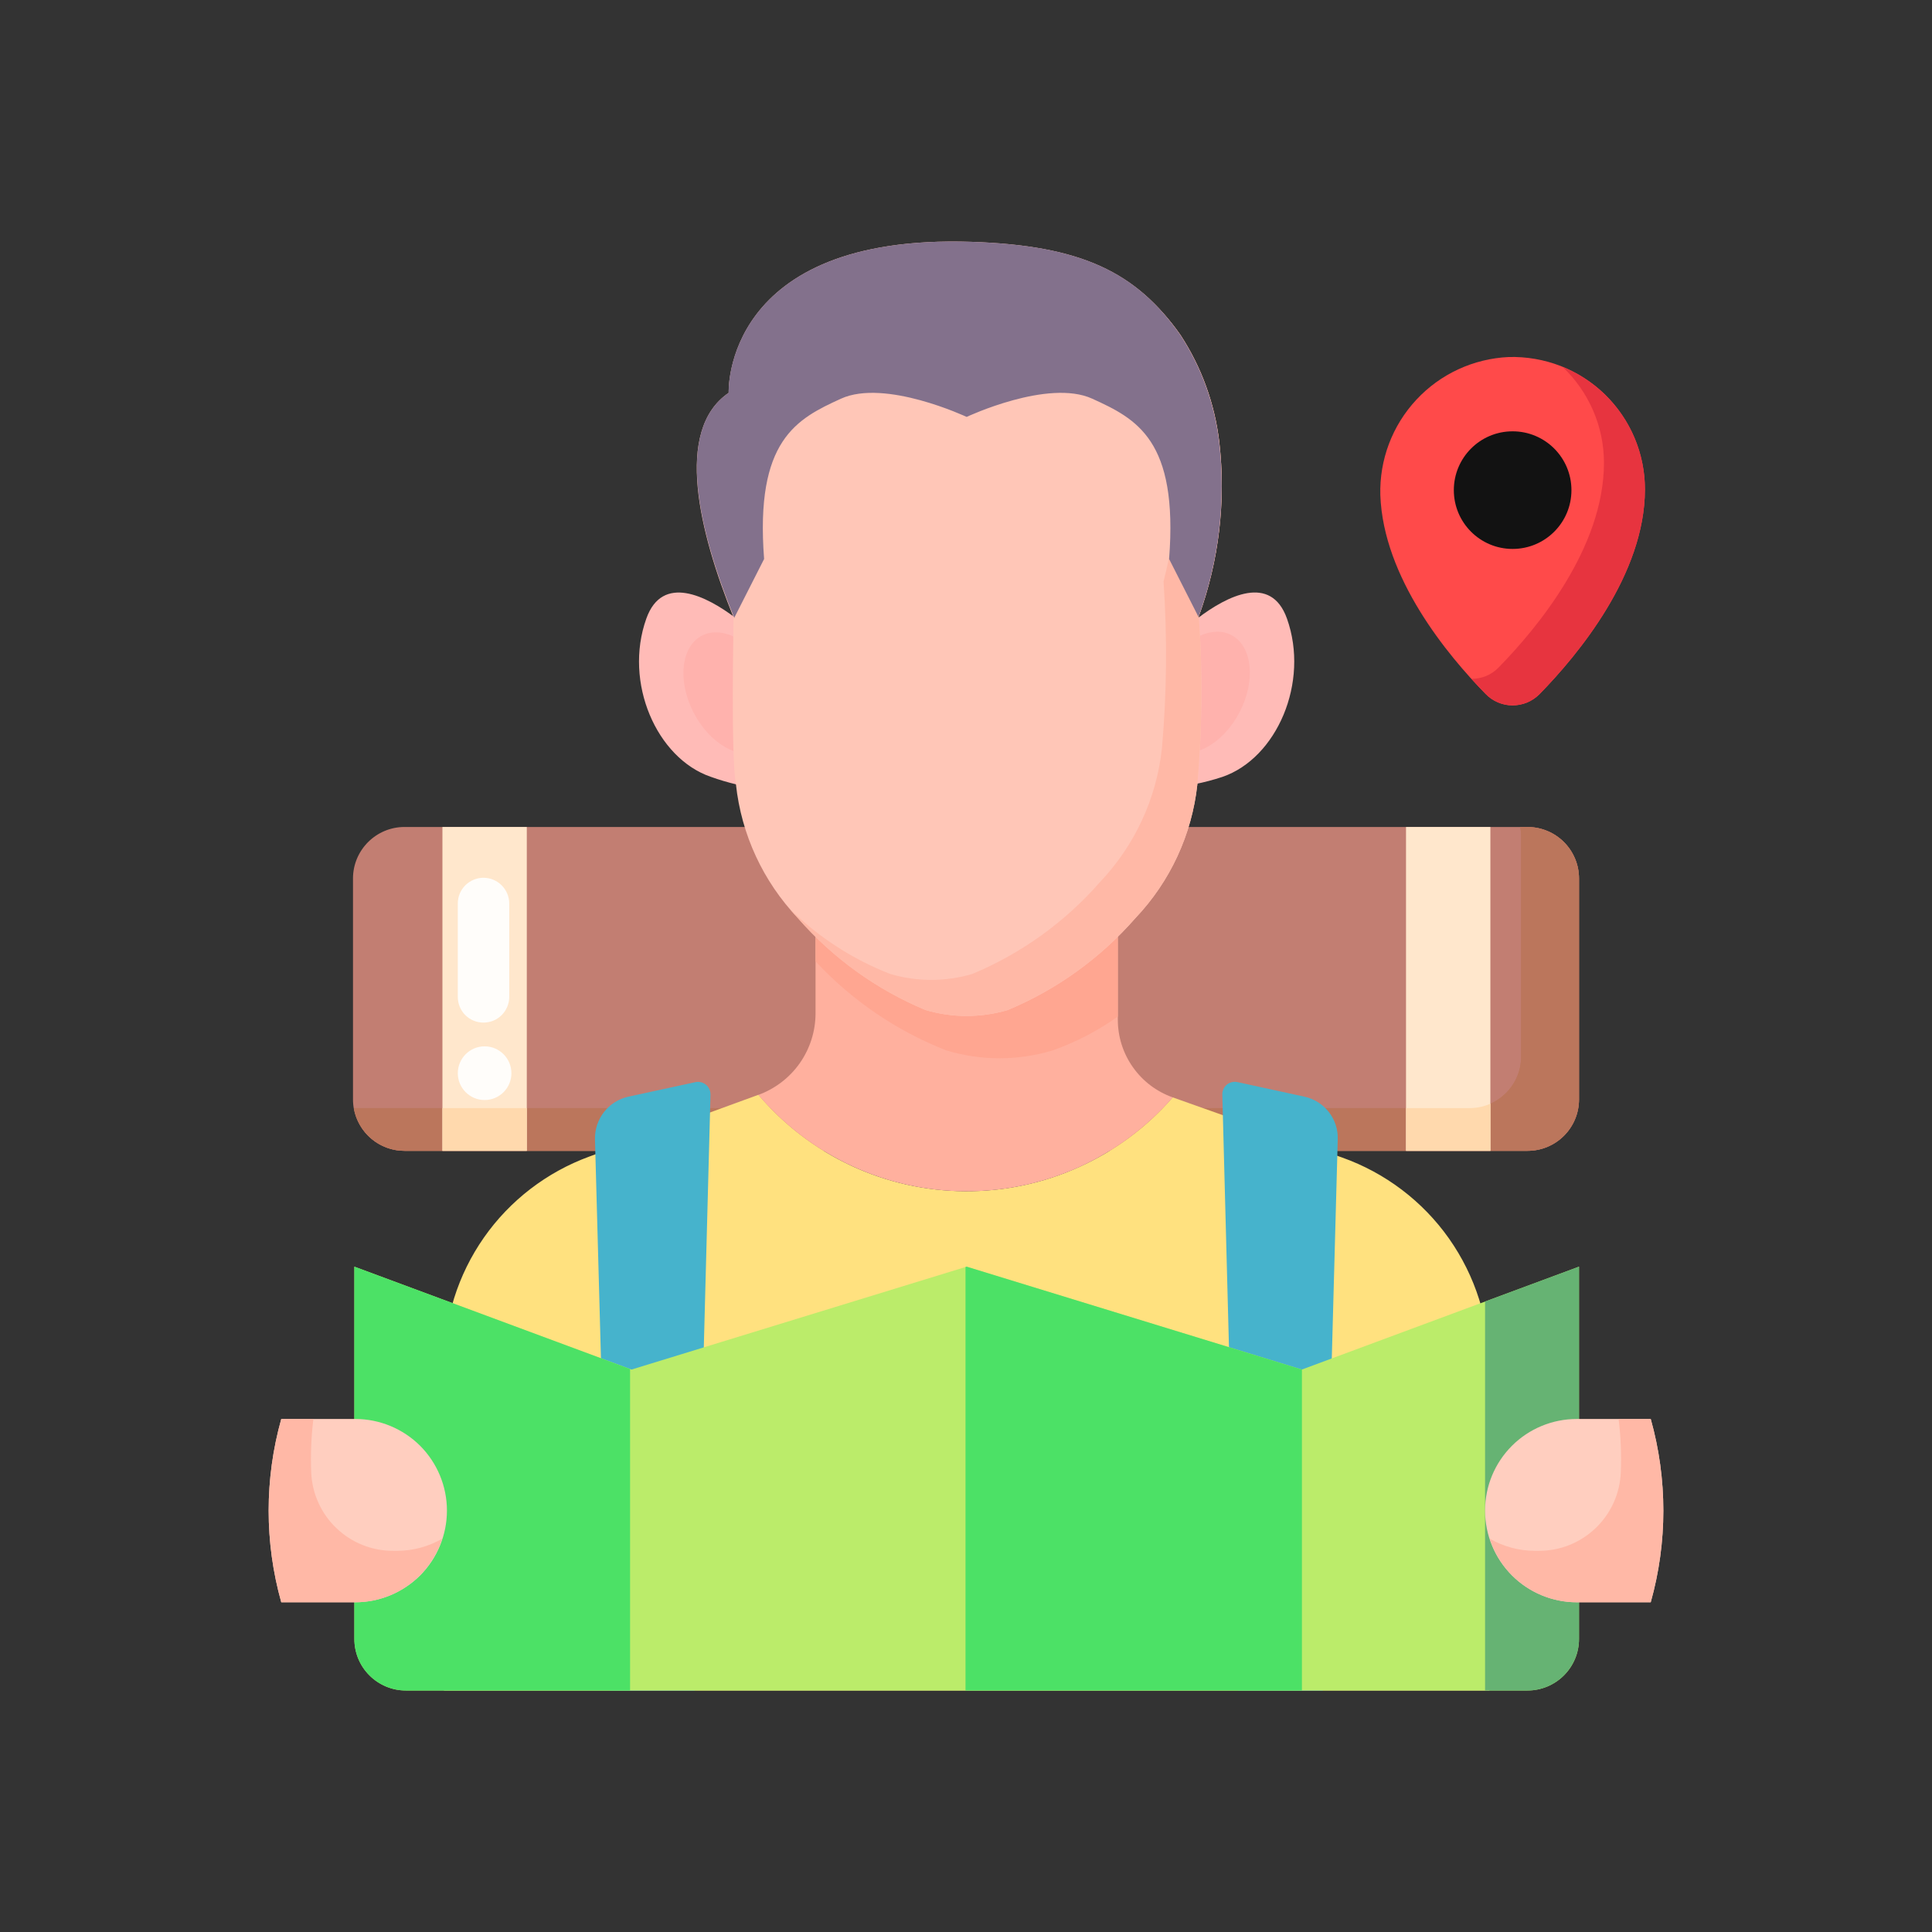 <svg width="24" height="24" viewBox="0 0 24 24" fill="none" xmlns="http://www.w3.org/2000/svg">
<rect x="0" y="0" width="24" height="24" fill="#333333" stroke="none"/>
<path d="M8.029 7.684C8.228 7.126 8.775 7.402 9.142 7.68L9.136 9.426C9.136 9.533 9.142 9.64 9.154 9.746C9.044 9.72 8.936 9.688 8.83 9.65C8.157 9.42 7.745 8.478 8.029 7.684ZM15.987 7.684C15.788 7.126 15.246 7.401 14.879 7.679L14.862 9.407C14.862 9.519 14.855 9.63 14.843 9.741C14.959 9.718 15.073 9.688 15.185 9.651C15.859 9.42 16.27 8.478 15.987 7.684Z" fill="#FFBBB7"/>
<path d="M18.976 10.273H5.025C4.672 10.273 4.385 10.56 4.385 10.913V13.657C4.385 14.01 4.672 14.296 5.025 14.296H18.976C19.329 14.296 19.615 14.01 19.615 13.657V10.913C19.615 10.56 19.329 10.273 18.976 10.273Z" fill="#C27E72"/>
<path d="M18.976 10.274H18.885C18.892 10.309 18.895 10.346 18.896 10.382V13.126C18.896 13.296 18.828 13.459 18.708 13.578C18.588 13.698 18.426 13.766 18.256 13.766H4.396C4.422 13.914 4.499 14.049 4.614 14.146C4.729 14.243 4.874 14.296 5.025 14.296H18.976C19.145 14.296 19.308 14.229 19.428 14.109C19.548 13.989 19.615 13.827 19.615 13.657V10.913C19.615 10.743 19.548 10.581 19.428 10.461C19.308 10.341 19.145 10.274 18.976 10.274Z" fill="#BB765C"/>
<path d="M18.976 10.274H18.885C18.892 10.309 18.895 10.346 18.896 10.382V13.126C18.896 13.296 18.828 13.459 18.708 13.578C18.588 13.698 18.426 13.766 18.256 13.766H4.396C4.422 13.914 4.499 14.049 4.614 14.146C4.729 14.243 4.874 14.296 5.025 14.296H18.976C19.145 14.296 19.308 14.229 19.428 14.109C19.548 13.989 19.615 13.827 19.615 13.657V10.913C19.615 10.743 19.548 10.581 19.428 10.461C19.308 10.341 19.145 10.274 18.976 10.274Z" fill="#BB765C"/>
<path d="M15.4 8.844C15.603 8.451 15.556 8.023 15.295 7.888C15.034 7.754 14.659 7.964 14.456 8.357C14.252 8.75 14.299 9.178 14.56 9.313C14.821 9.447 15.197 9.238 15.4 8.844Z" fill="#FFB2AD"/>
<path d="M9.455 9.32C9.716 9.186 9.763 8.758 9.56 8.364C9.357 7.971 8.981 7.761 8.72 7.896C8.459 8.03 8.413 8.458 8.616 8.852C8.819 9.245 9.195 9.455 9.455 9.32Z" fill="#FFB2AD"/>
<path d="M16.672 14.379L14.568 13.632C14.248 14.001 13.851 14.296 13.405 14.497C12.96 14.699 12.476 14.801 11.987 14.798C11.499 14.795 11.016 14.687 10.573 14.48C10.13 14.273 9.737 13.973 9.421 13.6L7.321 14.367C6.792 14.561 6.334 14.912 6.011 15.374C5.688 15.836 5.515 16.387 5.515 16.951V21H18.502V16.972C18.503 16.403 18.327 15.849 17.999 15.384C17.671 14.92 17.207 14.569 16.672 14.379Z" fill="#FFE17F"/>
<path d="M8.63 21L8.826 13.599C8.826 13.575 8.822 13.552 8.812 13.53C8.802 13.509 8.788 13.49 8.77 13.475C8.752 13.46 8.73 13.45 8.708 13.444C8.685 13.438 8.661 13.438 8.638 13.443L7.807 13.623C7.687 13.649 7.579 13.717 7.504 13.813C7.428 13.91 7.388 14.03 7.391 14.153L7.578 21.001L8.63 21ZM16.432 21L16.618 14.152C16.622 14.029 16.582 13.909 16.506 13.812C16.43 13.716 16.323 13.649 16.203 13.623L15.371 13.442C15.349 13.437 15.325 13.438 15.302 13.443C15.279 13.449 15.258 13.459 15.24 13.474C15.222 13.489 15.207 13.508 15.198 13.53C15.188 13.551 15.183 13.574 15.184 13.598L15.379 21H16.432Z" fill="#46B3CC"/>
<path d="M12.008 14.799C12.493 14.799 12.973 14.695 13.415 14.494C13.856 14.292 14.25 13.998 14.568 13.632C14.368 13.561 14.196 13.431 14.074 13.258C13.951 13.085 13.886 12.879 13.886 12.667V11.303C13.501 11.704 13.035 12.018 12.519 12.225C12.396 12.266 12.268 12.29 12.138 12.296C11.922 12.312 11.706 12.288 11.498 12.226C10.982 12.019 10.516 11.704 10.131 11.303V12.587C10.131 12.808 10.063 13.024 9.936 13.206C9.809 13.387 9.629 13.525 9.421 13.601C9.74 13.976 10.136 14.278 10.583 14.485C11.029 14.692 11.516 14.799 12.008 14.799Z" fill="#FFB09E"/>
<path d="M12.138 12.296C11.922 12.312 11.705 12.288 11.498 12.226C10.982 12.019 10.516 11.704 10.131 11.303V11.942C10.582 12.428 11.137 12.806 11.754 13.048C12.186 13.179 12.647 13.179 13.078 13.048C13.366 12.946 13.637 12.805 13.886 12.628V11.303C13.501 11.704 13.035 12.018 12.519 12.225C12.396 12.266 12.267 12.29 12.138 12.296Z" fill="#FFA691"/>
<path d="M14.874 9.743C14.807 10.367 14.536 10.951 14.104 11.405C13.669 11.902 13.127 12.293 12.518 12.547C12.185 12.645 11.831 12.645 11.498 12.547C10.889 12.293 10.347 11.902 9.912 11.405C9.48 10.951 9.209 10.367 9.142 9.743C9.076 9.411 9.115 7.668 9.112 7.668C8.687 6.616 8.371 5.344 9.052 4.88C9.052 4.88 8.969 2.902 12.067 3.004C13.429 3.049 14.113 3.378 14.666 4.164C14.926 4.563 15.09 5.016 15.146 5.488C15.231 6.223 15.143 6.967 14.89 7.662L14.893 7.671C14.941 8.361 14.934 9.054 14.874 9.743Z" fill="#FFC6B7"/>
<path d="M14.89 7.662C15.143 6.967 15.231 6.223 15.146 5.488C15.09 5.016 14.926 4.563 14.666 4.164C14.516 3.947 14.334 3.753 14.127 3.589C14.159 3.631 14.195 3.67 14.227 3.717C14.486 4.115 14.65 4.568 14.706 5.04C14.718 5.776 14.633 6.51 14.454 7.224C14.501 7.914 14.495 8.606 14.434 9.295C14.367 9.919 14.096 10.503 13.664 10.958C13.23 11.454 12.687 11.845 12.078 12.099C11.745 12.197 11.391 12.197 11.059 12.099C10.594 11.918 10.17 11.644 9.814 11.294C9.846 11.332 9.878 11.37 9.912 11.406C10.347 11.903 10.889 12.293 11.498 12.547C11.831 12.645 12.185 12.645 12.518 12.547C13.127 12.293 13.669 11.903 14.104 11.406C14.536 10.951 14.807 10.367 14.874 9.744C14.934 9.055 14.941 8.362 14.893 7.672L14.89 7.662Z" fill="#FFB8A6"/>
<path d="M18.454 8.62C17.984 8.141 17.183 7.177 17.147 6.15C17.135 5.712 17.295 5.287 17.594 4.966C17.892 4.645 18.305 4.455 18.742 4.435C18.962 4.429 19.181 4.467 19.386 4.546C19.591 4.626 19.778 4.746 19.936 4.899C20.093 5.053 20.219 5.236 20.304 5.438C20.39 5.641 20.434 5.859 20.434 6.079C20.434 7.134 19.603 8.134 19.123 8.624C19.079 8.668 19.027 8.703 18.97 8.727C18.912 8.751 18.85 8.763 18.788 8.763C18.725 8.763 18.664 8.75 18.606 8.725C18.549 8.701 18.497 8.665 18.454 8.62Z" fill="#FF4A4A"/>
<path d="M19.409 4.556C19.572 4.709 19.701 4.894 19.79 5.099C19.879 5.304 19.925 5.525 19.925 5.749C19.925 6.804 19.094 7.805 18.614 8.294C18.57 8.339 18.518 8.374 18.461 8.398C18.403 8.421 18.341 8.433 18.279 8.433C18.341 8.501 18.401 8.565 18.456 8.62C18.499 8.665 18.551 8.7 18.608 8.725C18.665 8.749 18.727 8.762 18.789 8.762C18.851 8.762 18.913 8.75 18.97 8.727C19.028 8.703 19.08 8.668 19.124 8.624C19.603 8.134 20.434 7.134 20.434 6.079C20.434 5.752 20.337 5.432 20.154 5.161C19.971 4.89 19.712 4.679 19.409 4.556Z" fill="#E7343F"/>
<path d="M18.79 6.819C19.194 6.819 19.521 6.492 19.521 6.089C19.521 5.685 19.194 5.358 18.79 5.358C18.387 5.358 18.06 5.685 18.06 6.089C18.06 6.492 18.387 6.819 18.79 6.819Z" fill="#121212"/>
<path d="M9.123 7.671L9.492 6.944C9.378 5.465 9.898 5.203 10.446 4.953C10.994 4.702 12.008 5.179 12.008 5.179C12.008 5.179 13.021 4.702 13.569 4.953C14.118 5.203 14.638 5.464 14.523 6.944L14.888 7.663C15.142 6.968 15.229 6.223 15.144 5.489C15.088 5.017 14.924 4.564 14.665 4.165C14.114 3.377 13.429 3.049 12.068 3.004C8.967 2.902 9.051 4.88 9.051 4.88C8.368 5.346 8.693 6.625 9.123 7.68L9.123 7.671Z" fill="#83718C"/>
<path d="M4.402 20.36V15.735L7.845 17.013L12.008 15.735L16.172 17.013L19.615 15.735V20.36C19.615 20.53 19.548 20.692 19.428 20.812C19.308 20.932 19.145 21 18.976 21H5.041C4.871 21 4.709 20.932 4.589 20.812C4.469 20.692 4.402 20.53 4.402 20.36Z" fill="#BBEC6A"/>
<path d="M18.448 21H18.976C19.145 21 19.308 20.932 19.428 20.812C19.547 20.692 19.615 20.53 19.615 20.36V15.735L18.448 16.168V21Z" fill="#66B373"/>
<path d="M11.994 21H16.173V17.013L16.172 17.013L12.008 15.735L11.994 15.739V21ZM7.827 17.007L4.402 15.735V20.36C4.402 20.53 4.469 20.692 4.589 20.812C4.709 20.932 4.871 21 5.041 21H7.827V17.007Z" fill="#4CE166"/>
<path d="M17.466 10.273H18.514V14.296H17.466V10.273ZM5.496 10.273H6.544V14.296H5.496V10.273Z" fill="#FFE7CC"/>
<path d="M20.506 19.904H19.587C19.285 19.904 18.995 19.784 18.782 19.571C18.568 19.357 18.448 19.067 18.448 18.765C18.448 18.463 18.568 18.174 18.782 17.96C18.995 17.747 19.285 17.627 19.587 17.627H20.506C20.715 18.372 20.715 19.159 20.506 19.904ZM3.494 19.904H4.413C4.715 19.904 5.005 19.784 5.219 19.571C5.432 19.357 5.552 19.067 5.552 18.765C5.552 18.463 5.432 18.174 5.219 17.96C5.005 17.747 4.715 17.627 4.413 17.627H3.494C3.285 18.372 3.285 19.159 3.494 19.904Z" fill="#FFCEBF"/>
<path d="M20.506 17.627H20.107C20.134 17.847 20.143 18.07 20.134 18.292C20.123 18.554 20.011 18.802 19.821 18.983C19.631 19.165 19.379 19.266 19.116 19.265H19.063C18.868 19.264 18.677 19.212 18.508 19.115C18.581 19.344 18.725 19.544 18.919 19.685C19.113 19.827 19.346 19.904 19.586 19.904H20.506C20.715 19.16 20.715 18.372 20.506 17.627ZM3.494 17.627H3.893C3.866 17.847 3.857 18.07 3.866 18.292C3.877 18.554 3.989 18.802 4.179 18.983C4.369 19.165 4.621 19.266 4.884 19.265H4.937C5.132 19.264 5.323 19.212 5.492 19.115C5.419 19.344 5.275 19.544 5.081 19.685C4.888 19.827 4.654 19.904 4.414 19.904H3.494C3.285 19.16 3.285 18.372 3.494 17.627Z" fill="#FFB8A6"/>
<path d="M9.123 7.671V7.681C9.12 7.678 9.12 7.671 9.116 7.668C9.12 7.668 9.12 7.671 9.123 7.671Z" fill="#FFBAA8"/>
<path d="M9.123 7.671V7.681C9.12 7.678 9.12 7.671 9.116 7.668C9.12 7.668 9.12 7.671 9.123 7.671Z" fill="#FFBAA8"/>
<path d="M18.256 13.765H17.467V14.296H18.515V13.71C18.434 13.747 18.345 13.765 18.256 13.765ZM5.496 13.765H6.544V14.296H5.496V13.765Z" fill="#FFD9AD"/>
<path d="M5.687 11.224V12.384C5.687 12.468 5.72 12.55 5.78 12.61C5.84 12.67 5.921 12.703 6.006 12.703C6.091 12.703 6.172 12.67 6.232 12.61C6.292 12.55 6.326 12.468 6.326 12.384V11.224C6.326 11.139 6.292 11.058 6.232 10.998C6.172 10.938 6.091 10.904 6.006 10.904C5.921 10.904 5.84 10.938 5.78 10.998C5.72 11.058 5.687 11.139 5.687 11.224Z" fill="#FFFDFA"/>
<path d="M6.02 13.665C6.204 13.665 6.353 13.516 6.353 13.332C6.353 13.148 6.204 12.998 6.02 12.998C5.836 12.998 5.687 13.148 5.687 13.332C5.687 13.516 5.836 13.665 6.02 13.665Z" fill="#FFFDFA"/>
</svg>
